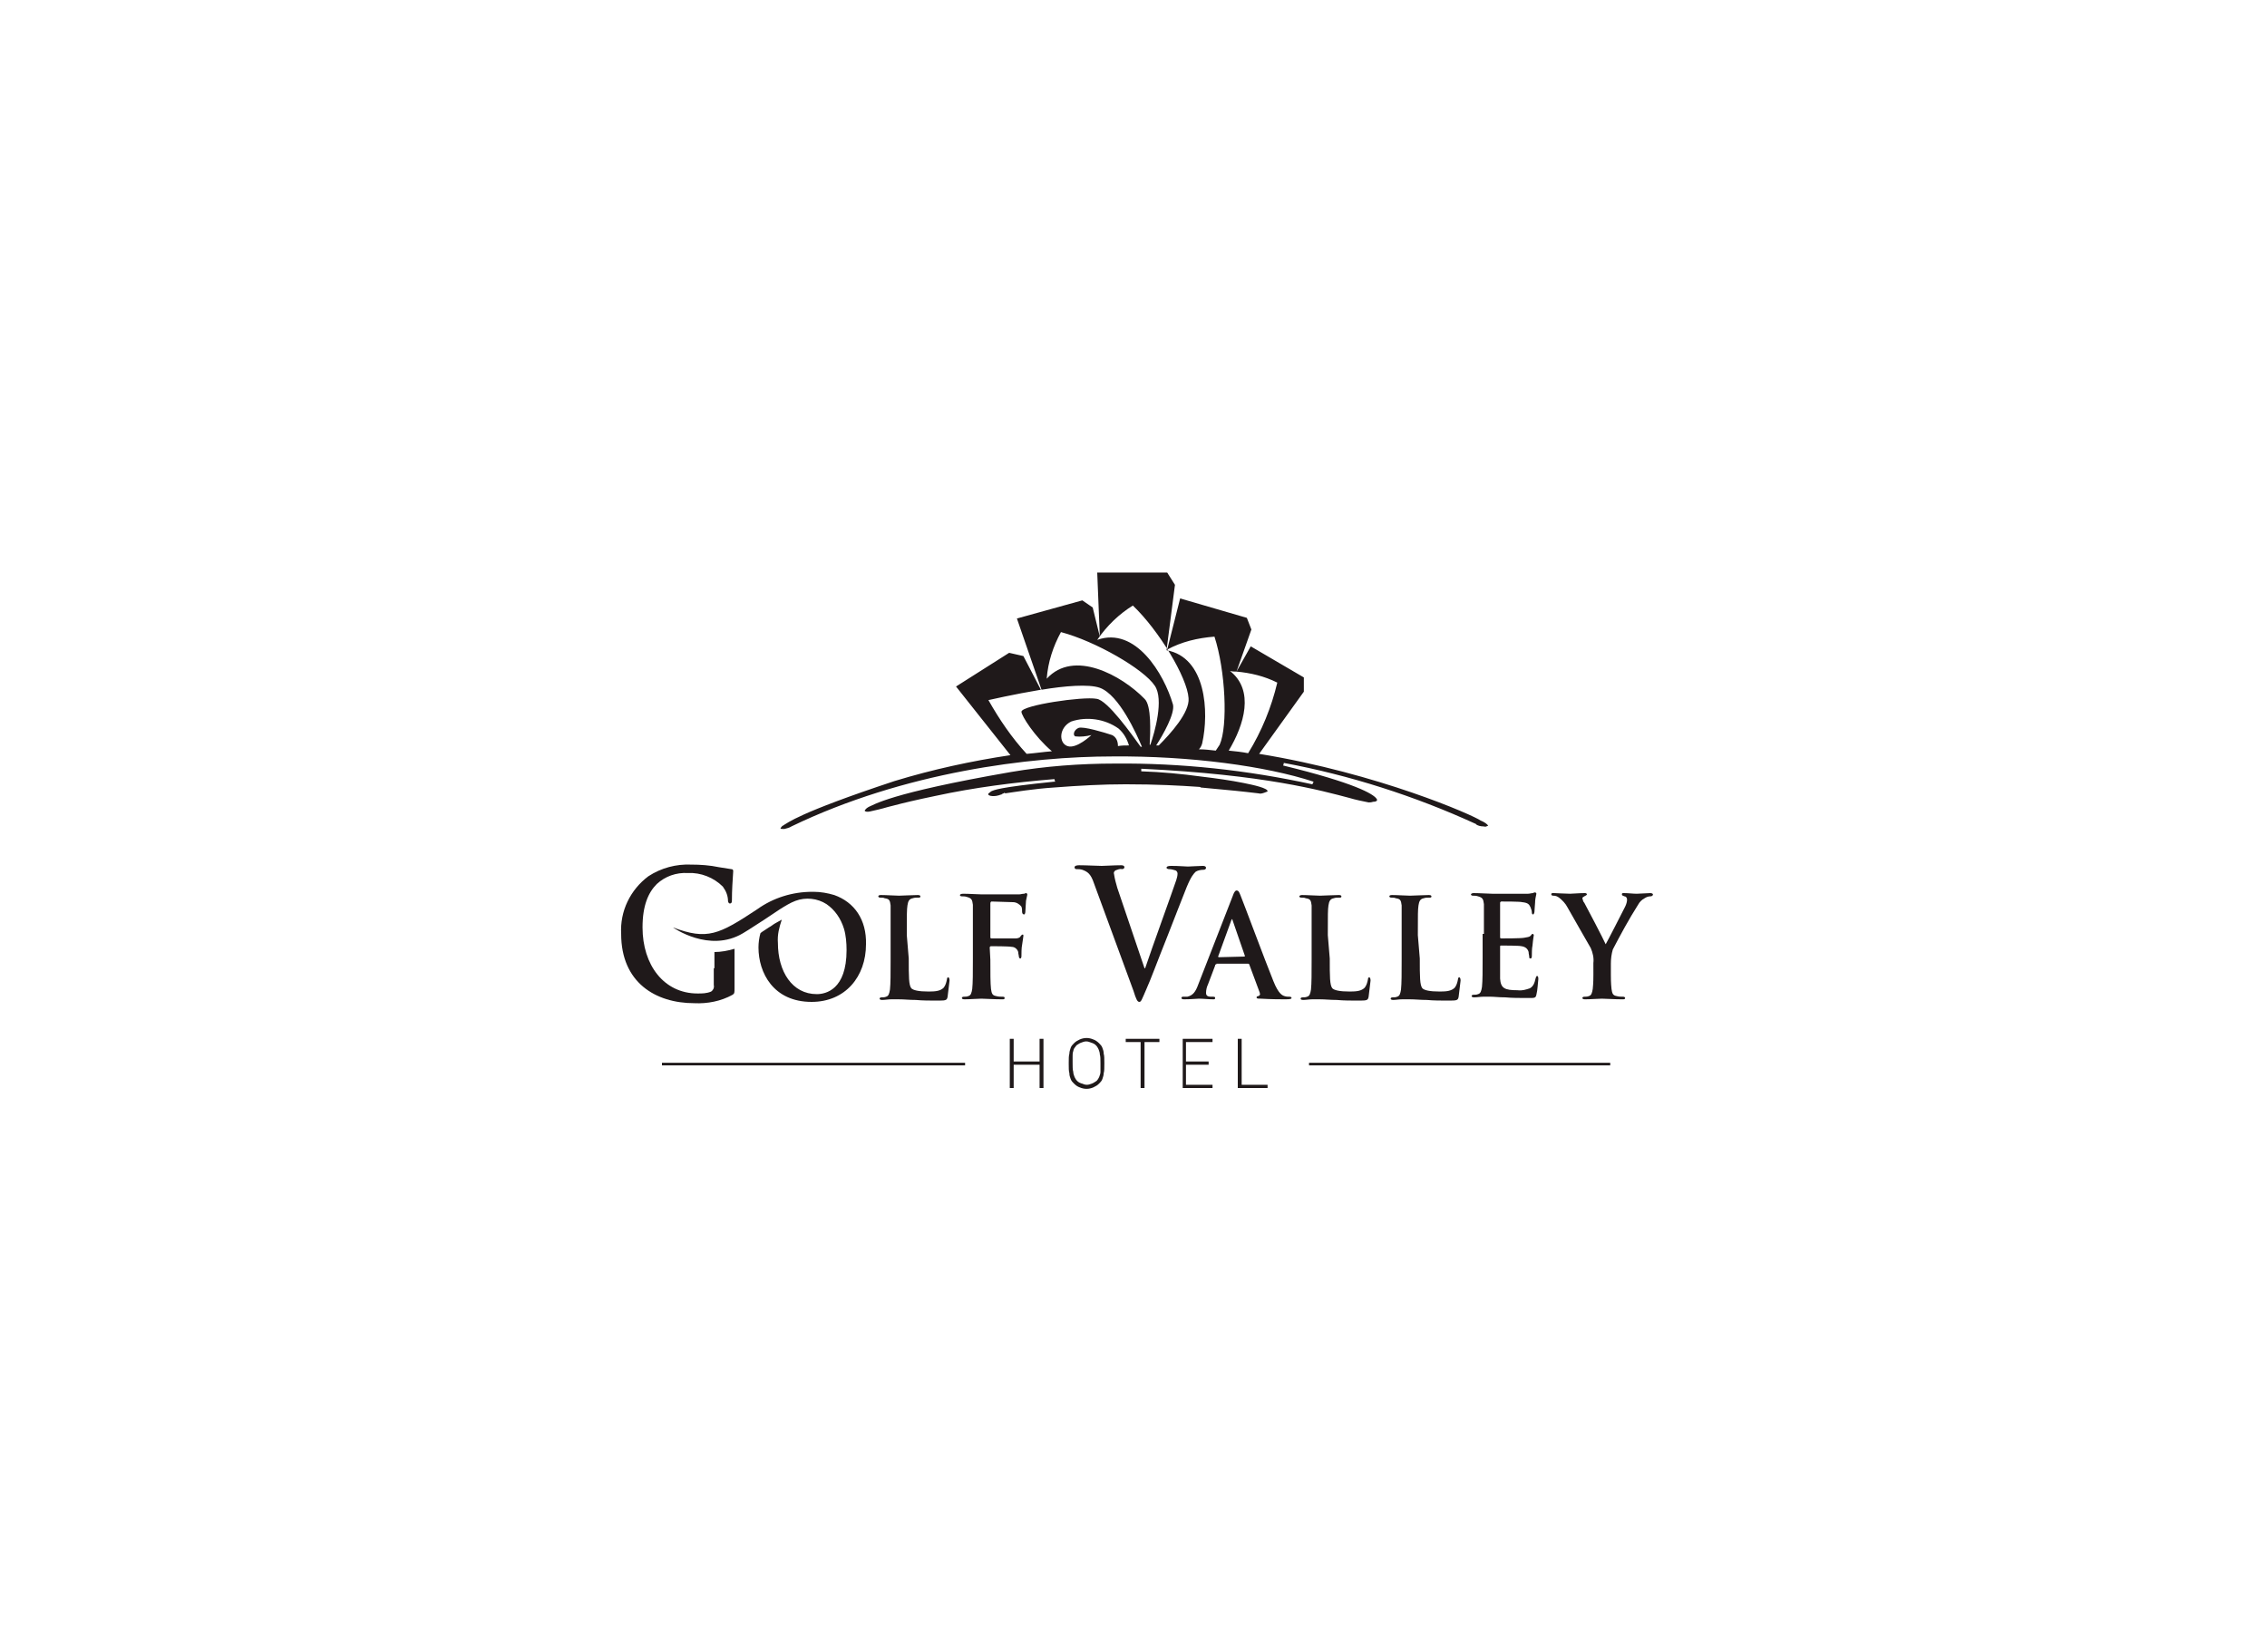 <?xml version="1.0" encoding="utf-8"?>
<!-- Generator: Adobe Illustrator 21.1.0, SVG Export Plug-In . SVG Version: 6.00 Build 0)  -->
<svg version="1.1" id="Layer_1" xmlns="http://www.w3.org/2000/svg" xmlns:xlink="http://www.w3.org/1999/xlink" x="0px" y="0px"
	 viewBox="0 0 350 255.1" style="enable-background:new 0 0 350 255.1;" xml:space="preserve">
<style type="text/css">
	.st0{fill:#1F191A;}
</style>
<g>
	<path class="st0" d="M228.6,126.7L228.6,126.7L228.6,126.7c-1.1-0.8-15.8-7.3-34.2-10.3l6.9-9.6v-2.2l-8.2-4.8l-2.2,3.9
		c2.2,0.2,4.3,0.7,6.3,1.7c-0.9,3.8-2.4,7.5-4.5,10.9c-1-0.2-2-0.3-3-0.4c2.4-4,4-9.3,0.2-12.3c0.4,0.1,0.7,0.1,1,0.1l2.3-6.5
		l-0.7-1.8l-10.3-3l-2,7.9c2.2-1.2,4.7-1.8,7.3-2c1.7,5.2,2.1,13.8,0.8,16.7c-0.2,0.3-0.4,0.6-0.6,0.9c-0.9-0.1-1.7-0.2-2.6-0.2
		c0.3-0.3,0.4-0.6,0.5-0.9c1.1-4.9,0.6-13.3-5.5-14.4l-0.1,0.2l0.1-0.2l0,0l0,0l1.3-10.1l-1.2-1.9h-10.8l0.4,9.9l-1.1-4.5l-1.6-1.1
		l-10.1,2.8l3.8,11c3.6-0.6,7.3-0.9,9-0.3c3,1.1,5.7,7.2,6.5,9.1h-0.2c-1.3-1.8-5.1-7.2-6.8-7.4c-2.1-0.4-11.6,1-11.6,2
		c0,0.6,2,3.8,4.7,6.1c-1.3,0.1-2.6,0.3-3.9,0.4c-2.3-2.5-4.2-5.3-5.9-8.3c0,0,3.9-0.9,8.1-1.6l-2.7-5.2l-2.2-0.5l-8.2,5.2l8.4,10.6
		c-6,0.9-12,2.2-17.9,4c-15.1,5-16.5,6.5-17.1,6.8c-0.1,0.1-0.1,0.1-0.2,0.1c-0.2,0.2-0.3,0.4-0.3,0.4c0,0.1,0.2,0.1,0.6,0.1
		c0.4-0.1,0.8-0.2,1.1-0.4c17.4-8.4,36.9-10.8,49.6-10.8c12-0.1,23.7,1.5,31,3.9c-0.1,0.2-0.1,0.3-0.2,0.4
		c-10.1-2.2-20.3-3.3-30.5-3.2c-5.3,0-10.7,0.4-16,1.3c-19,3.3-21.2,5.1-22,5.4c-0.1,0.1-0.2,0.1-0.3,0.2c-0.2,0.2-0.3,0.3-0.3,0.4
		c0.1,0.1,0.3,0.2,0.8,0.1c0.9-0.2,1.8-0.4,2.8-0.7c0.3-0.1,0.5-0.1,0.8-0.2c1.5-0.4,3.6-0.9,6.5-1.5c6-1.3,12.2-2.1,18.4-2.6
		c0,0.2,0.1,0.3,0.1,0.4c-0.1,0-0.1,0-0.2,0c-8.8,0.9-9.2,1.3-9.7,1.5l-0.1,0.1c-0.3,0.2-0.4,0.3-0.3,0.4c0,0.1,0.4,0.3,1.1,0.2
		c0.2,0,0.4-0.1,0.5-0.1c0.1,0,0.2-0.1,0.3-0.1c0.1,0,0.1,0,0.2-0.1l0,0c0.2-0.1,0.3-0.1,0.4-0.2l0.1,0.1c1.4-0.2,4.4-0.7,7.5-0.9
		c3.9-0.3,7.5-0.5,11.1-0.5c4.8,0,8.4,0.2,11.3,0.4c0.1,0,0.2,0,0.3,0.1c1.1,0.1,2.1,0.2,3.2,0.3c3.3,0.3,4.8,0.5,5.7,0.6
		c0.3,0.1,0.6,0,0.9-0.1c0.3-0.1,0.5-0.2,0.5-0.2c0.1-0.5-2.2-1-3.7-1.3c-2-0.4-4.1-0.7-6.6-1c-2.9-0.4-6.1-0.7-9.2-0.8
		c0-0.2,0-0.3,0-0.4c19.1,0.9,27.9,3.4,32.1,4.5c1,0.3,2,0.5,3,0.7c0.2,0,0.4,0,0.7-0.1c0.4,0,0.5-0.1,0.6-0.2c0-0.1,0-0.2-0.1-0.3
		c-0.5-0.7-3.3-2.4-14.4-5.1c0.1-0.2,0.1-0.3,0.1-0.4c10.2,1.9,20.2,5.1,29.6,9.4c0.1,0,0.1,0.1,0.1,0.1c0.3,0.2,0.7,0.3,1.1,0.3
		c0.4,0.1,0.6,0,0.6-0.1C230,127.7,229.6,127.1,228.6,126.7 M174.9,93.5c4,3.8,8.4,11.1,8.6,14.3c0.2,2.2-2.8,5.5-4.6,7.3
		c-0.2,0-0.3,0-0.4,0c1.1-1.7,2.9-4.9,2.6-6.3c-1.4-4.8-5.8-12.1-11.7-10C170.9,96.6,172.8,94.8,174.9,93.5 M171.7,113.5
		c-1.2-0.4-4.5-1.4-5.2-1.1c-0.7,0.3-0.9,1.1-0.5,1.3c0.8,0.1,1.7,0,2.5-0.2c0,0-2.3,2.2-3.7,1.7c-1.4-0.5-1.3-2.9,0.6-3.8
		c2.4-0.8,5.2-0.4,7.3,1.1c0.8,0.7,1.3,1.6,1.6,2.6c-0.6,0-1.1,0-1.7,0.1C172.6,114.4,172.3,113.8,171.7,113.5 M177.5,115
		c0.1-1.9,0.3-6.1-0.8-7.1c-3.5-3.6-10.9-7.7-15.1-3.1c0.2-2.6,1-5,2.2-7.2c5.3,1.4,12.8,5.7,14.5,8.3c1.4,2.1,0,7.1-0.7,9.1H177.5
		L177.5,115z"/>
	<rect x="202.1" y="164.1" class="st0" width="46.5" height="0.4"/>
	<polygon class="st0" points="161.1,168 160.5,168 160.5,164.4 156.5,164.4 156.5,168 155.9,168 155.9,160.4 156.5,160.4 
		156.5,163.9 160.5,163.9 160.5,160.4 161.1,160.4 	"/>
	<path class="st0" d="M170.5,164.2c0,0.7,0,1.2-0.1,1.5c0,0.3-0.1,0.6-0.2,0.9c-0.1,0.3-0.3,0.5-0.5,0.7c-0.3,0.3-0.5,0.4-0.9,0.6
		c-0.7,0.3-1.4,0.3-2.1,0c-0.3-0.1-0.6-0.3-0.9-0.6c-0.2-0.2-0.4-0.4-0.5-0.7c-0.1-0.3-0.2-0.5-0.2-0.9c-0.1-0.3-0.1-0.8-0.1-1.5
		c0-0.7,0-1.2,0.1-1.5c0-0.3,0.1-0.6,0.2-0.9c0.1-0.3,0.3-0.5,0.5-0.7c0.3-0.3,0.5-0.4,0.9-0.6c0.7-0.3,1.4-0.3,2.1,0
		c0.3,0.1,0.6,0.3,0.9,0.6c0.2,0.2,0.4,0.4,0.5,0.7c0.1,0.3,0.2,0.5,0.2,0.9C170.5,163,170.5,163.5,170.5,164.2 M169.9,164.2
		c0-0.6,0-1.1-0.1-1.4c0-0.3-0.1-0.5-0.2-0.8c-0.1-0.2-0.2-0.4-0.4-0.6c-0.2-0.2-0.4-0.3-0.7-0.4c-0.3-0.1-0.5-0.2-0.8-0.2
		c-0.3,0-0.5,0.1-0.8,0.2c-0.3,0.1-0.5,0.3-0.7,0.4c-0.1,0.1-0.2,0.3-0.3,0.4s-0.2,0.4-0.2,0.5c-0.1,0.3-0.1,0.5-0.1,0.8
		c0,0.3,0,0.7,0,1c0,0.6,0,1.1,0.1,1.4c0,0.3,0.1,0.5,0.2,0.8c0.1,0.2,0.2,0.4,0.4,0.6c0.2,0.2,0.4,0.3,0.7,0.4
		c0.3,0.1,0.5,0.2,0.8,0.2c0.3,0,0.5-0.1,0.8-0.2c0.3-0.1,0.5-0.3,0.7-0.4c0.2-0.2,0.3-0.4,0.4-0.6c0.1-0.3,0.2-0.5,0.2-0.8
		C169.9,165.2,169.9,164.8,169.9,164.2"/>
	<polygon class="st0" points="179,160.9 176.7,160.9 176.7,168 176.1,168 176.1,160.9 173.8,160.9 173.8,160.4 179,160.4 	"/>
	<polygon class="st0" points="187.2,168 182.6,168 182.6,160.4 187.2,160.4 187.2,160.9 183.1,160.9 183.1,163.9 186.6,163.9 
		186.6,164.4 183.1,164.4 183.1,167.5 187.2,167.5 	"/>
	<polygon class="st0" points="195.7,168 191.1,168 191.1,160.4 191.7,160.4 191.7,167.5 195.7,167.5 	"/>
	<rect x="102.2" y="164.1" class="st0" width="46.8" height="0.4"/>
	<path class="st0" d="M140.3,148c0,2.8,0,4.1,0.4,4.6c0.3,0.3,1.1,0.5,2.7,0.5c1.1,0,1.8-0.1,2.3-0.6c0.3-0.4,0.4-0.8,0.5-1.3
		c0-0.2,0.1-0.3,0.2-0.3s0.2,0.2,0.2,0.5c-0.1,0.8-0.2,1.7-0.3,2.5c-0.1,0.5-0.2,0.6-1.3,0.6c-1.4,0-2.6,0-3.6-0.1
		c-1,0-1.8-0.1-2.7-0.1c-0.2,0-0.7,0-1.1,0s-1,0.1-1.4,0.1c-0.3,0-0.4-0.1-0.4-0.2c0-0.1,0.1-0.2,0.3-0.2c0.2,0,0.5,0,0.7-0.1
		c0.4-0.1,0.5-0.5,0.6-1.1c0.1-0.9,0.1-2.6,0.1-4.6v-3.8c0-3.3,0-3.9,0-4.6c-0.1-0.8-0.2-1-0.9-1.1c-0.2-0.1-0.4-0.1-0.7-0.1
		c-0.2,0-0.3-0.1-0.3-0.2s0.1-0.2,0.4-0.2c0.9,0,2.2,0.1,2.8,0.1c0.5,0,2.1-0.1,2.9-0.1c0.3,0,0.4,0.1,0.4,0.2
		c0,0.2-0.1,0.2-0.4,0.2c-0.3,0-0.5,0-0.8,0.1c-0.5,0.1-0.7,0.4-0.8,1.1c-0.1,0.7-0.1,1.3-0.1,4.6L140.3,148z"/>
	<path class="st0" d="M152.9,148.2c0,2.1,0,3.6,0.1,4.5c0.1,0.7,0.2,1,0.8,1.1c0.3,0.1,0.7,0.1,1,0.1c0.3,0,0.3,0.1,0.3,0.2
		c0,0.2-0.1,0.2-0.4,0.2c-1.3,0-2.7-0.1-3.2-0.1c-0.5,0-1.8,0.1-2.6,0.1c-0.3,0-0.4-0.1-0.4-0.2c0-0.1,0.1-0.2,0.3-0.2
		c0.2,0,0.5,0,0.7-0.1c0.4-0.1,0.5-0.5,0.6-1.1c0.1-0.9,0.1-2.5,0.1-4.6v-3.8c0-3.3,0-3.9,0-4.6c-0.1-0.8-0.2-1-0.9-1.2
		c-0.3-0.1-0.5-0.1-0.8-0.1c-0.2,0-0.3-0.1-0.3-0.2s0.2-0.2,0.5-0.2c1,0,2.3,0.1,2.9,0.1c0.8,0,5.2,0,5.7,0c0.3,0,0.5-0.1,0.8-0.1
		c0.1,0,0.2-0.1,0.3-0.1c0.1,0,0.2,0.1,0.2,0.2c0,0.2-0.1,0.4-0.2,1c0,0.2-0.1,1.5-0.1,1.7c0,0.2-0.1,0.4-0.2,0.4
		c-0.1,0-0.3-0.1-0.3-0.4c0-0.3,0-0.5-0.1-0.8c-0.3-0.4-0.8-0.7-1.3-0.7l-3.3-0.1c-0.1,0-0.2,0.1-0.2,0.3v5.2c0,0.1,0,0.2,0.2,0.2
		h2.8c0.3,0,0.6,0,0.9,0s0.7-0.1,0.8-0.4c0.1-0.1,0.2-0.2,0.3-0.2c0.1,0,0.1,0.1,0.1,0.2c0,0.1-0.1,0.7-0.2,1.4
		c-0.1,0.4-0.1,1.4-0.1,1.6s0,0.5-0.2,0.5c-0.1,0-0.2-0.2-0.2-0.3c0-0.2-0.1-0.4-0.1-0.7c-0.1-0.4-0.5-0.8-1-0.8
		c-0.5-0.1-2.9-0.1-3.2-0.1c-0.1,0-0.2,0.1-0.2,0.2L152.9,148.2z"/>
	<path class="st0" d="M168.9,136.4c-0.5-1.5-1-1.8-1.8-2.1c-0.3-0.1-0.7-0.1-0.9-0.1c-0.2,0-0.3-0.1-0.3-0.3c0-0.2,0.3-0.3,0.7-0.3
		c1.3,0,2.7,0.1,3.5,0.1c0.6,0,1.8-0.1,3-0.1c0.3,0,0.5,0.1,0.5,0.3c0,0.2-0.2,0.3-0.4,0.3c-0.3-0.1-0.7,0.1-1,0.2
		c-0.2,0.2-0.3,0.3-0.2,0.6c0.1,0.7,0.3,1.4,0.5,2.1l4.2,12.4h0.1c1-3,4.2-11.8,4.8-13.6c0.1-0.3,0.2-0.7,0.2-1
		c0-0.2-0.1-0.4-0.3-0.5c-0.3-0.1-0.7-0.2-1-0.2c-0.2,0-0.4-0.1-0.4-0.2c0-0.2,0.2-0.3,0.7-0.3c1.3,0,2.2,0.1,2.6,0.1
		c0.4,0,1.6-0.1,2.3-0.1c0.3,0,0.5,0.1,0.5,0.3c0,0.2-0.2,0.3-0.4,0.3c-0.4,0-0.9,0.1-1.2,0.3c-0.3,0.3-0.7,0.7-1.4,2.4
		c-1,2.6-1.6,4-2.9,7.4c-1.6,4-2.7,7-3.3,8.3c-0.7,1.6-0.8,2-1.1,2c-0.3,0-0.5-0.4-0.9-1.7L168.9,136.4z"/>
	<path class="st0" d="M187.8,148.9c-0.1,0-0.2,0-0.2,0.2l-1.1,2.9c-0.2,0.4-0.3,0.9-0.3,1.3c0,0.4,0.2,0.6,0.8,0.6h0.3
		c0.3,0,0.3,0.1,0.3,0.2c0,0.2-0.1,0.2-0.3,0.2c-0.7,0-1.6-0.1-2.2-0.1c-0.2,0-1.3,0.1-2.3,0.1c-0.3,0-0.4-0.1-0.4-0.2
		c0-0.1,0.1-0.2,0.2-0.2h0.1c0.2,0,0.4,0,0.6,0c0.9-0.2,1.3-0.8,1.7-1.9l5.3-13.6c0.2-0.6,0.4-0.9,0.6-0.9c0.3,0,0.4,0.2,0.6,0.7
		c0.5,1.2,3.8,10.1,5.1,13.3c0.8,2,1.4,2.2,1.7,2.3c0.3,0.1,0.5,0.1,0.8,0.1c0.2,0,0.3,0.1,0.3,0.2s-0.1,0.2-0.9,0.2
		c-0.7,0-2.2,0-3.9-0.1c-0.4,0-0.6,0-0.6-0.2c0-0.1,0.1-0.2,0.3-0.2c0.2-0.1,0.3-0.3,0.2-0.4c0,0,0,0,0-0.1l-1.6-4.3
		c0-0.1-0.1-0.2-0.2-0.2H187.8z M192.1,147.7c0.1,0,0.1-0.1,0.1-0.1l-1.9-5.5c0-0.1-0.1-0.2-0.1-0.2s-0.1,0.2-0.1,0.2l-2,5.5
		c-0.1,0.1,0,0.2,0.1,0.2L192.1,147.7L192.1,147.7z"/>
	<path class="st0" d="M205.3,148c0,2.8,0,4.1,0.4,4.6c0.3,0.3,1.1,0.5,2.7,0.5c1.1,0,1.8-0.1,2.3-0.6c0.3-0.4,0.4-0.8,0.5-1.3
		c0-0.2,0.1-0.3,0.2-0.3s0.2,0.2,0.2,0.5c-0.1,0.8-0.2,1.7-0.3,2.5c-0.1,0.5-0.2,0.6-1.3,0.6c-1.4,0-2.6,0-3.6-0.1
		c-1,0-1.8-0.1-2.7-0.1c-0.2,0-0.7,0-1.1,0s-1,0.1-1.4,0.1c-0.3,0-0.4-0.1-0.4-0.2c0-0.1,0.1-0.2,0.3-0.2c0.2,0,0.5,0,0.7-0.1
		c0.4-0.1,0.5-0.5,0.6-1.1c0.1-0.9,0.1-2.6,0.1-4.6v-3.8c0-3.3,0-3.9,0-4.6c-0.1-0.8-0.2-1-0.9-1.1c-0.2-0.1-0.4-0.1-0.7-0.1
		c-0.2,0-0.3-0.1-0.3-0.2s0.2-0.2,0.4-0.2c0.9,0,2.2,0.1,2.8,0.1c0.5,0,2.1-0.1,2.9-0.1c0.3,0,0.4,0.1,0.4,0.2
		c0,0.2-0.1,0.2-0.4,0.2s-0.5,0-0.8,0.1c-0.5,0.1-0.7,0.4-0.8,1.1c-0.1,0.7-0.1,1.3-0.1,4.6L205.3,148L205.3,148z"/>
	<path class="st0" d="M219.2,148c0,2.8,0,4.1,0.4,4.6c0.3,0.3,1.1,0.5,2.7,0.5c1.1,0,1.8-0.1,2.3-0.6c0.3-0.4,0.4-0.8,0.5-1.3
		c0-0.2,0.1-0.3,0.2-0.3c0.1,0,0.2,0.2,0.2,0.5c-0.1,0.8-0.2,1.7-0.3,2.5c-0.1,0.5-0.2,0.6-1.3,0.6c-1.4,0-2.6,0-3.6-0.1
		c-1,0-1.8-0.1-2.7-0.1c-0.2,0-0.7,0-1.1,0c-0.5,0-1,0.1-1.4,0.1c-0.3,0-0.4-0.1-0.4-0.2c0-0.1,0.1-0.2,0.3-0.2c0.2,0,0.5,0,0.7-0.1
		c0.4-0.1,0.5-0.5,0.6-1.1c0.1-0.9,0.1-2.6,0.1-4.6v-3.8c0-3.3,0-3.9,0-4.6c-0.1-0.8-0.2-1-0.9-1.1c-0.2-0.1-0.4-0.1-0.7-0.1
		c-0.2,0-0.3-0.1-0.3-0.2s0.1-0.2,0.4-0.2c0.9,0,2.2,0.1,2.8,0.1c0.5,0,2.1-0.1,2.9-0.1c0.3,0,0.4,0.1,0.4,0.2
		c0,0.2-0.1,0.2-0.4,0.2c-0.3,0-0.5,0-0.8,0.1c-0.5,0.1-0.7,0.4-0.8,1.1c-0.1,0.7-0.1,1.3-0.1,4.6L219.2,148L219.2,148z"/>
	<path class="st0" d="M229.1,144.2c0-3.3,0-3.9,0-4.6c-0.1-0.8-0.2-1-0.9-1.2c-0.3-0.1-0.5-0.1-0.8-0.1c-0.2,0-0.3-0.1-0.3-0.2
		s0.2-0.2,0.4-0.2c1,0,2.3,0.1,2.9,0.1c0.7,0,5.1,0,5.5,0c0.3,0,0.5-0.1,0.8-0.1c0.1-0.1,0.2-0.1,0.3-0.1c0.1,0,0.2,0.1,0.2,0.2
		c-0.1,0.5-0.2,0.9-0.2,1.4c0,0.2-0.1,1.1-0.1,1.4c0,0.1-0.1,0.4-0.2,0.4c-0.1,0-0.2-0.1-0.2-0.3c0-0.3-0.1-0.5-0.2-0.8
		c-0.2-0.4-0.3-0.7-1.3-0.8c-0.3-0.1-2.7-0.1-3.2-0.1c-0.1,0-0.2,0.1-0.2,0.2v5.3c0,0.1,0,0.2,0.2,0.2c0.4,0,3,0,3.5-0.1
		c0.5-0.1,0.8-0.1,1-0.3c0.2-0.2,0.2-0.3,0.3-0.3s0.2,0.1,0.2,0.2c0,0.1-0.1,0.5-0.2,1.6c-0.1,0.4-0.1,1.3-0.1,1.5s0,0.5-0.2,0.5
		c-0.1,0-0.2-0.1-0.2-0.1v-0.1c0-0.3-0.1-0.5-0.1-0.8c-0.1-0.4-0.4-0.8-1.1-0.9c-0.4-0.1-2.7-0.1-3.2-0.1c-0.1,0-0.1,0.1-0.1,0.2
		v1.7c0,0.7,0,2.6,0,3.2c0.1,1.5,0.7,1.8,2.7,1.8c0.7,0.1,1.3-0.1,1.9-0.3c0.5-0.3,0.7-0.7,0.9-1.6c0.1-0.2,0.1-0.3,0.2-0.3
		c0.2,0,0.2,0.3,0.2,0.5c-0.1,0.8-0.1,1.6-0.3,2.4c-0.1,0.5-0.3,0.5-1.1,0.5c-1.5,0-2.7,0-3.7-0.1c-1,0-1.7-0.1-2.3-0.1
		c-0.2,0-0.7,0-1.1,0s-1,0.1-1.4,0.1c-0.3,0-0.4-0.1-0.4-0.2c0-0.1,0.1-0.2,0.3-0.2c0.2,0,0.5,0,0.7-0.1c0.4-0.1,0.5-0.5,0.6-1.1
		c0.1-0.9,0.1-2.6,0.1-4.6V144.2z"/>
	<path class="st0" d="M246,148.7c0.1-0.8-0.1-1.6-0.4-2.3c-0.2-0.3-2.9-5.1-3.6-6.3c-0.3-0.6-0.8-1.1-1.3-1.5
		c-0.3-0.2-0.5-0.3-0.9-0.3c-0.2,0-0.3-0.1-0.3-0.2c0-0.2,0.1-0.2,0.4-0.2c0.3,0,1.8,0.1,2.5,0.1c0.4,0,1.4-0.1,2.3-0.1
		c0.2,0,0.3,0.1,0.3,0.2s-0.2,0.2-0.4,0.3c-0.2,0.1-0.3,0.2-0.3,0.3c0.1,0.3,0.1,0.5,0.3,0.7c0.4,0.7,3,5.7,3.3,6.4
		c0.3-0.5,2.7-5.2,3-5.8c0.2-0.4,0.3-0.8,0.3-1.1c0-0.3-0.2-0.5-0.4-0.5c-0.2-0.1-0.4-0.1-0.4-0.3c0-0.2,0.1-0.2,0.3-0.2
		c0.7,0,1.4,0.1,2,0.1c0.4,0,1.7-0.1,2.1-0.1c0.2,0,0.4,0.1,0.4,0.2c0,0.2-0.2,0.3-0.4,0.3c-0.3,0-0.6,0.1-0.9,0.3
		c-0.4,0.2-0.8,0.6-1,1c-1.4,2.2-2.7,4.6-3.9,6.9c-0.2,0.7-0.3,1.4-0.3,2.2v1.7c0,0.4,0,1.3,0.1,2.2c0.1,0.7,0.2,1,0.8,1.1
		c0.3,0.1,0.7,0.1,1,0.1c0.2,0,0.3,0.1,0.3,0.2c0,0.2-0.2,0.2-0.4,0.2c-1.3,0-2.6-0.1-3.2-0.1c-0.5,0-1.8,0.1-2.6,0.1
		c-0.3,0-0.4-0.1-0.4-0.2c0-0.1,0.1-0.2,0.3-0.2s0.5,0,0.7-0.1c0.4-0.1,0.5-0.5,0.6-1.1c0.1-0.9,0.1-1.8,0.1-2.2L246,148.7z"/>
	<path class="st0" d="M110.2,149.5v2.6c0.1,0.4-0.1,0.8-0.4,1c-0.7,0.3-1.4,0.3-2.1,0.3c-5.2,0-8.5-4.4-8.5-10.2
		c0-3.4,0.9-5.4,2.2-6.7c1.3-1.2,3-1.8,4.8-1.7c2-0.1,4,0.7,5.4,2.1c0.5,0.7,0.8,1.4,0.8,2.3c0.1,0.2,0.1,0.3,0.3,0.3
		c0.2,0,0.3-0.1,0.3-0.5c0-1.5,0.1-3,0.2-4.5c0-0.2-0.1-0.3-0.3-0.3c-0.7-0.1-1.3-0.2-1.9-0.3c-1.4-0.3-2.9-0.4-4.3-0.4
		c-2.3-0.1-4.6,0.5-6.6,1.8c-2.8,2.1-4.4,5.4-4.2,8.9c0,7.5,5.3,10.7,11.3,10.7c2,0.1,4.1-0.3,5.9-1.3c0.3-0.2,0.3-0.3,0.3-1v-3
		c0-1.3,0-2.3,0-3.1c-1,0.3-2.1,0.5-3.1,0.5V149.5z"/>
	<path class="st0" d="M128.8,138.2c-1-0.3-2.1-0.5-3.2-0.5c-0.1,0-0.2,0-0.2,0c-3,0-6,0.9-8.5,2.7c-5.9,3.9-7.7,4.8-13,2.8
		c0,0,5.6,4,10.8,0.9c1.5-0.9,1.7-1.1,3.3-2.1c0.8-0.5,1.6-1.1,2.4-1.6c0.8-0.5,1.6-1,2.4-1.3c1.6-0.6,3.4-0.4,4.8,0.5
		c1.3,0.9,2.2,2.2,2.7,3.8c0.3,1,0.4,2.2,0.4,3.3c0,6.1-3.2,6.8-4.6,6.8c-3.8,0-6-3.5-6-7.9c-0.1-1.3,0.2-2.4,0.6-3.6l-0.9,0.5
		c-0.4,0.2-0.7,0.5-1.1,0.7l-0.6,0.4c-0.3,0.2-0.5,0.3-0.7,0.5c-0.2,0.7-0.3,1.5-0.3,2.2c0,3.9,2.3,8.4,8.2,8.4
		c5.2,0,8.4-3.9,8.4-8.9C133.8,142,131.9,139.3,128.8,138.2"/>
</g>
</svg>
